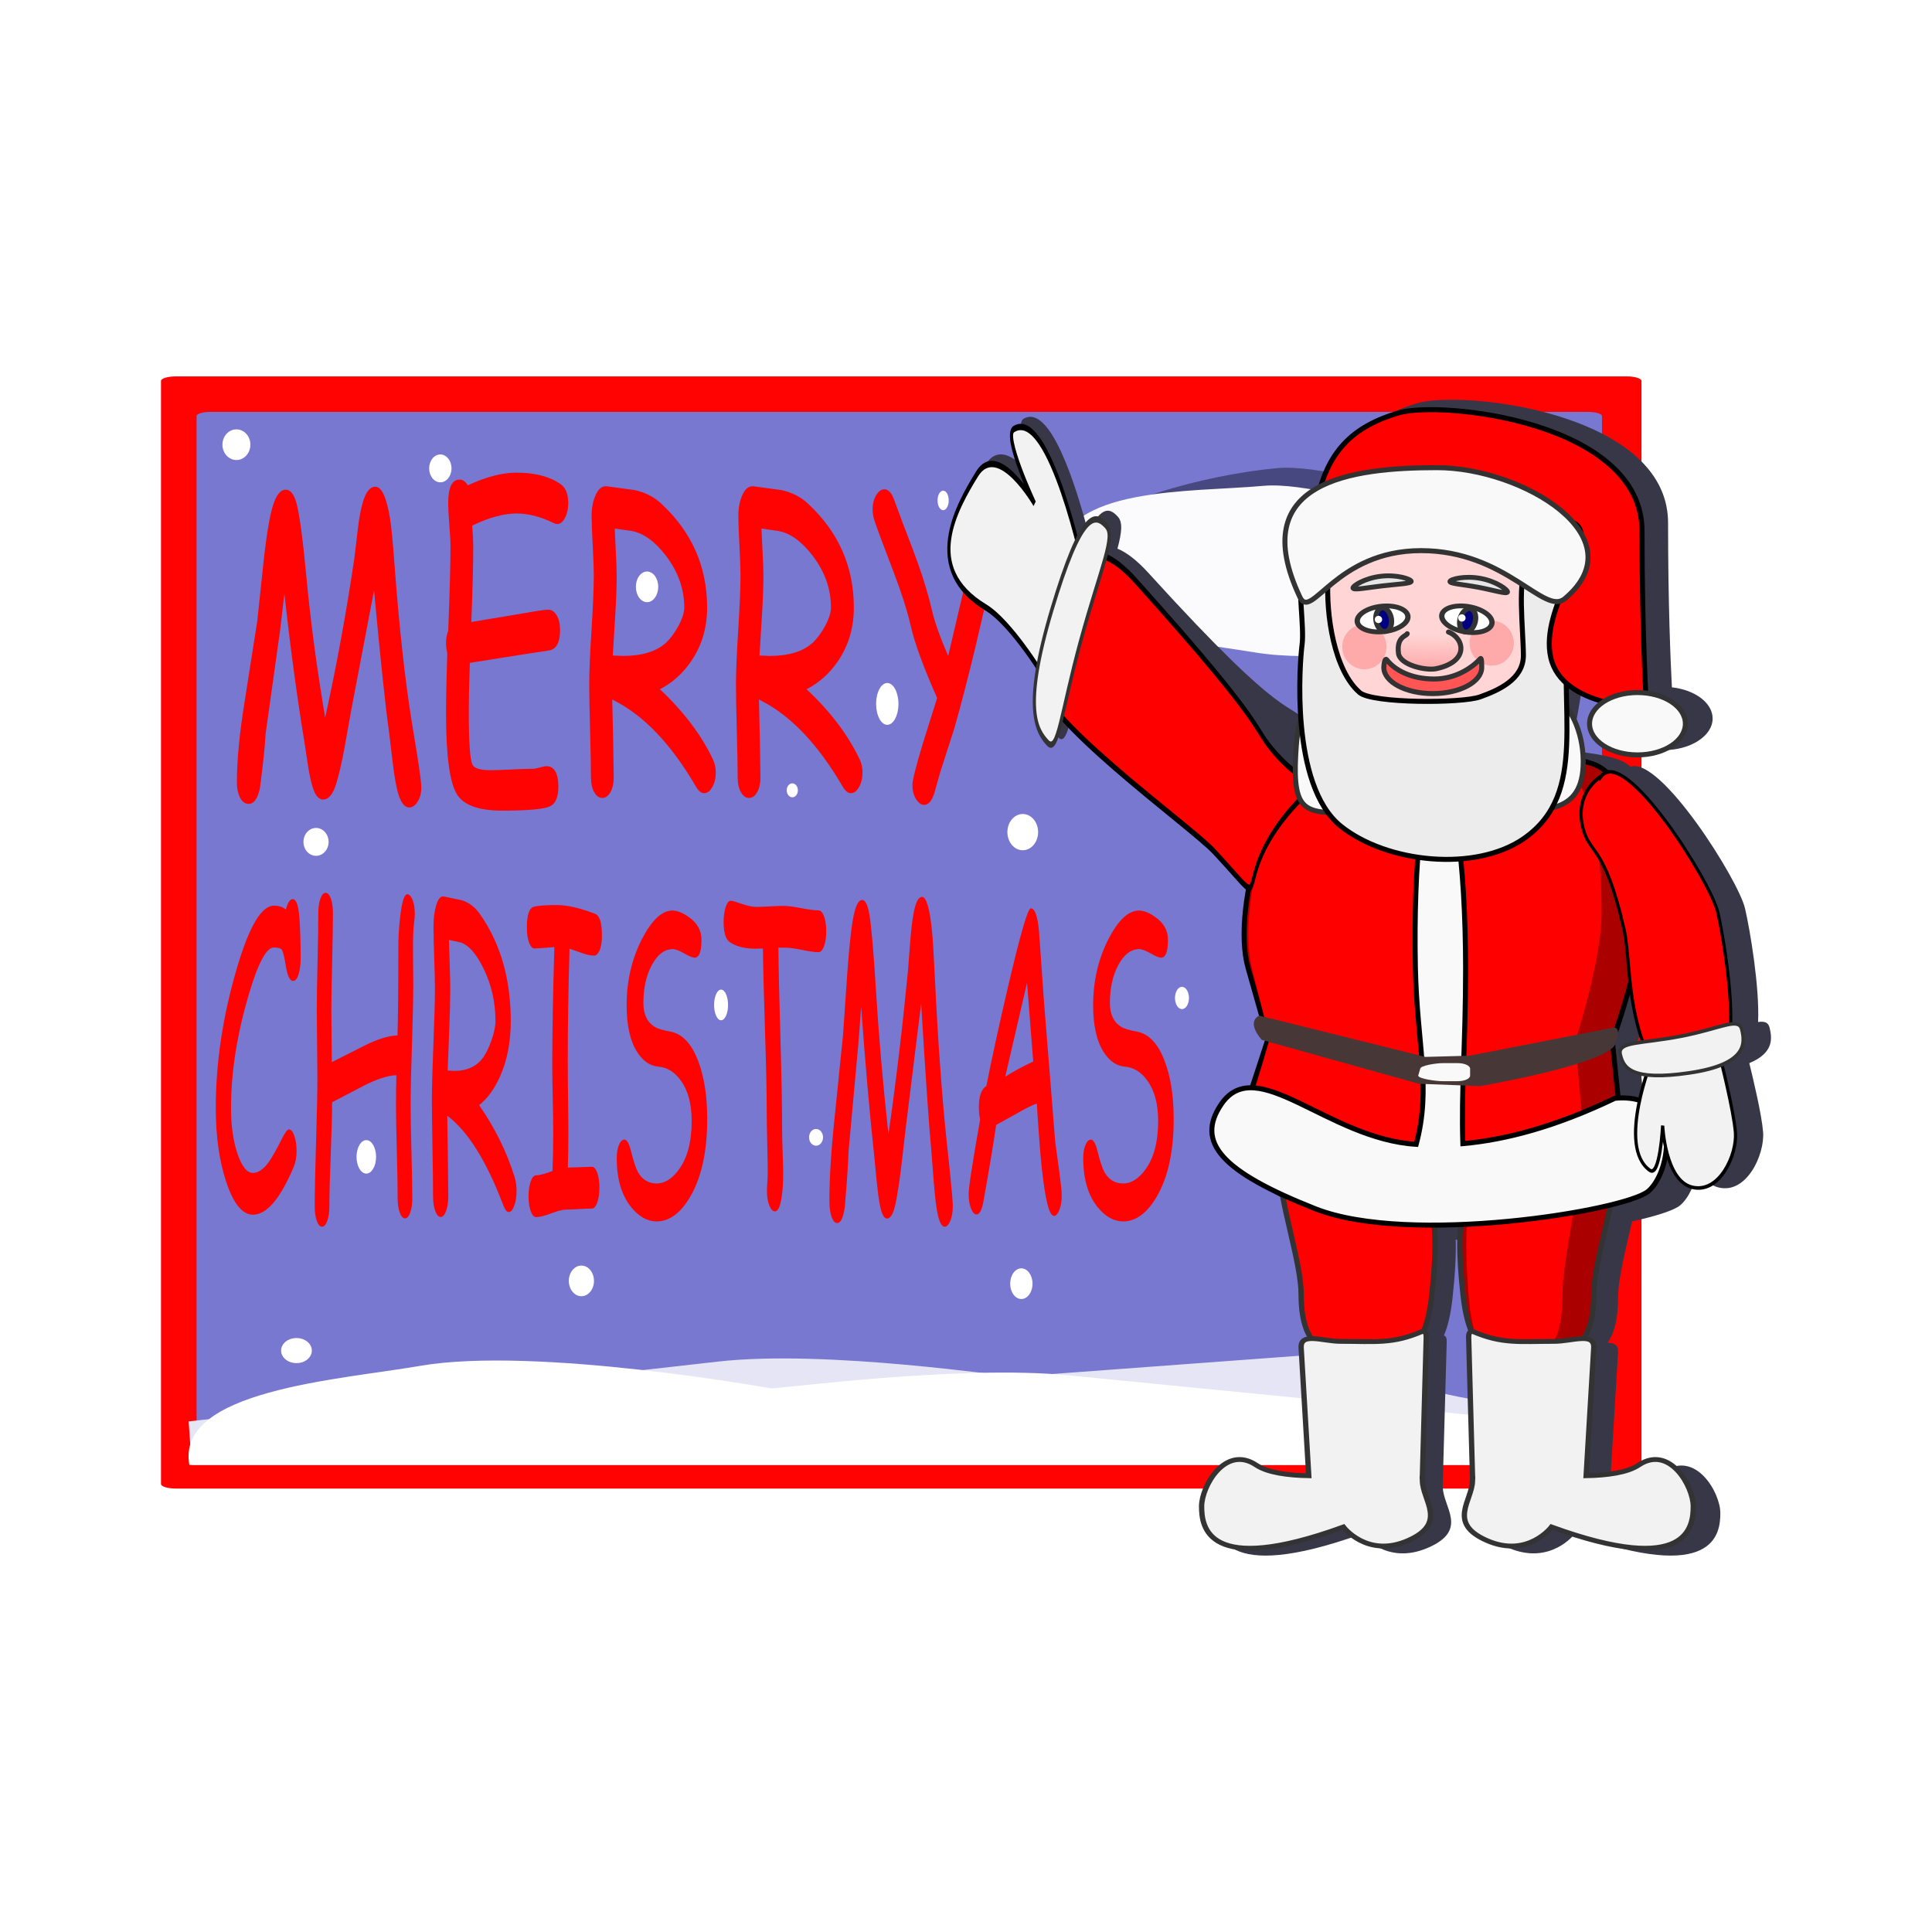 <svg:svg xmlns:dc="http://purl.org/dc/elements/1.1/" xmlns:ns1="http://sodipodi.sourceforge.net/DTD/sodipodi-0.dtd" xmlns:ns2="http://www.inkscape.org/namespaces/inkscape" xmlns:ns3="http://www.w3.org/1999/xlink" xmlns:ns5="http://creativecommons.org/ns#" xmlns:rdf="http://www.w3.org/1999/02/22-rdf-syntax-ns#" xmlns:svg="http://www.w3.org/2000/svg" enable-background="new 243.165 356.201 800 585.941" height="960.003" id="svg2" version="1.1" viewBox="163.165 169.171 960.003 960.003" width="960.003" x="0px" y="0px" ns1:docname="santa.svg" ns2:version="0.48.1 " xml:space="preserve">
<svg:pattern height="942.143" id="pattern5599" overflow="visible" patternUnits="userSpaceOnUse" viewBox="0 -942.143 1286.33 942.143" width="1286.33" x="-356.335" y="1471.571">
	<svg:g>
		<svg:polygon fill="none" points="0,0 1286.33,0 1286.33,-942.143 0,-942.143   " />
	</svg:g>
</svg:pattern>
<ns1:namedview bordercolor="#666666" borderopacity="1.0" fit-margin-bottom="0" fit-margin-left="0" fit-margin-right="0" fit-margin-top="0" id="base" pagecolor="#ffffff" showgrid="false" ns2:current-layer="layer3" ns2:cx="658.37811" ns2:cy="292.57185" ns2:document-units="px" ns2:pageopacity="0.0" ns2:pageshadow="2" ns2:window-height="962" ns2:window-maximized="1" ns2:window-width="1280" ns2:window-x="-8" ns2:window-y="-8" ns2:zoom="0.49497475">
	</ns1:namedview>
<svg:g id="layer3" transform="translate(545.714,-46.648)" ns2:groupmode="layer" ns2:label="Layer#1">
	<svg:path d="M-295.17,402.849h720.89c4.088,0,7.379,1.004,7.379,2.25   v548.123c0,1.247-3.291,2.251-7.379,2.251h-720.89c-4.088,0-7.379-1.004-7.379-2.251V405.1   C-302.549,403.853-299.258,402.849-295.17,402.849z" fill="#FF0303" id="rect3156" ns2:connector-curvature="0" />
	<svg:pattern id="path5365_1_" patternTransform="matrix(7.947 0 0 -4.848 49213.113 -58298.125)" ns3:href="#pattern5599">
	</svg:pattern>
	<svg:path d="M-295.17,402.849h720.89   c4.088,0,7.379,1.004,7.379,2.25v548.123c0,1.247-3.291,2.251-7.379,2.251h-720.89c-4.088,0-7.379-1.004-7.379-2.251V405.1   C-302.549,403.853-299.258,402.849-295.17,402.849z" fill="url(#path5365_1_)" id="path5365" ns2:connector-curvature="0" />
	<svg:path d="M-277.879,420.482c-3.881,0-6.999,0.933-6.999,2.105   v515.435c0,1.172,3.118,2.12,6.999,2.12h684.348c3.88,0,6.998-0.948,6.998-2.12V422.587c0-1.172-3.118-2.105-6.998-2.105H-277.879   L-277.879,420.482z M-125.929,450.673c9.17,0,16.481,1.9,21.953,5.711c2.528,1.774,3.795,4.934,3.795,9.468   c0,2.628-0.492,4.962-1.473,6.999c-1.095,2.234-2.446,3.348-4.069,3.348c-0.528,0-1.119-0.156-1.761-0.485   c-6.377-3.154-12.521-4.741-18.446-4.741c-3.094,0-6.48,0.499-10.141,1.484c-3.66,0.986-7.6,2.493-11.826,4.53   c0.34,4.271,0.501,7.693,0.501,10.255c0,9.134-0.315,21.677-0.956,37.644l24.791-4.136c7.283-1.313,11.76-1.969,13.42-1.969   c1.66,0,3.058,0.917,4.19,2.757c1.132,1.84,1.701,4.305,1.701,7.393c0,5.979-1.736,9.336-5.208,10.059l-13.481,2.061l-26.143,4.15   c-0.151,4.666-0.285,9.083-0.379,13.256c-0.095,4.172-0.137,8.065-0.137,11.68c0,14.521,0.599,23.054,1.807,25.616   c0.906,1.84,3.877,2.772,8.896,2.772c2.339,0,5.853-0.119,10.551-0.349c4.698-0.23,8.235-0.349,10.612-0.349   c0.754,0,1.868-0.209,3.34-0.636c1.472-0.428,2.563-0.652,3.279-0.652c4,0,6.012,3.422,6.012,10.256   c0,5.52-1.605,8.836-4.813,9.953c-3.547,1.248-11.234,1.878-23.045,1.878c-11.698,0-19.208-2.701-22.529-8.089   c-3.623-5.849-5.435-19.309-5.435-40.402c0-4.205,0.069-8.806,0.182-13.8c0.113-4.994,0.251-10.382,0.44-16.164   c-0.415-1.511-0.622-3.124-0.622-4.832c0-2.234,0.361-4.24,1.078-6.015c0.755-18.99,1.139-33.015,1.139-42.083   c0-2.431-0.2-5.997-0.577-10.695c-0.377-4.698-0.562-8.264-0.562-10.695c0-7.819,1.889-11.725,5.663-11.725   c1.585,0,2.952,0.942,4.084,2.848c4.528-2.103,8.794-3.675,12.813-4.727C-133.266,451.197-129.476,450.673-125.929,450.673   L-125.929,450.673z M-81.295,457.429c0.153,0.006,0.313,0.025,0.471,0.046l13.648,1.863c5.17,1.117,9.524,3.319,13.071,6.605   c15.283,14.127,22.924,31.378,22.924,51.748c0,9.988-2.611,18.838-7.818,26.525c-4.189,6.177-9.403,10.868-15.667,14.089   c11.736,10.973,20.499,22.533,26.31,34.69c0.981,2.103,1.473,4.345,1.473,6.711c0,2.76-0.564,5.158-1.716,7.195   c-1.151,2.037-2.506,3.045-4.053,3.045c-1.434,0-2.778-1.049-4.023-3.151c-12.49-21.486-26.375-35.945-41.658-43.37l0.456,19.329   l0.289,19.405c0,2.892-0.549,5.318-1.624,7.257c-1.076,1.938-2.416,2.894-4.038,2.894c-1.623,0-2.979-0.955-4.054-2.894   c-1.076-1.938-1.609-4.365-1.609-7.257c0-5.19-0.142-12.924-0.425-23.207c-0.283-10.284-0.425-18.017-0.425-23.208   c0-6.045,0.384-15.051,1.139-27.01c0.754-11.959,1.124-20.925,1.124-26.905c0-3.351-0.173-8.32-0.532-14.891   c-0.359-6.571-0.546-11.524-0.546-14.876c0-3.745,0.614-7.036,1.821-9.862C-85.416,458.937-83.602,457.345-81.295,457.429z    M-8.379,457.429c0.154,0.006,0.298,0.025,0.456,0.046l13.648,1.863c5.169,1.117,9.524,3.319,13.071,6.605   c15.283,14.127,22.924,31.378,22.924,51.748c0,9.988-2.596,18.838-7.803,26.525c-4.189,6.177-9.419,10.868-15.683,14.089   c11.736,10.973,20.514,22.533,26.325,34.69c0.981,2.103,1.472,4.345,1.472,6.711c0,2.76-0.58,5.158-1.73,7.195   s-2.506,3.045-4.053,3.045c-1.434,0-2.763-1.049-4.008-3.151c-12.491-21.486-26.391-35.945-41.673-43.37l0.456,19.329l0.289,19.405   c0,2.892-0.534,5.318-1.61,7.257c-1.075,1.938-2.43,2.894-4.053,2.894c-1.622,0-2.978-0.955-4.054-2.894   c-1.075-1.938-1.608-4.365-1.608-7.257c0-5.19-0.143-12.924-0.425-23.207c-0.283-10.284-0.425-18.018-0.425-23.208   c0-6.045,0.384-15.051,1.139-27.01c0.754-11.959,1.124-20.925,1.124-26.905c0-3.351-0.173-8.32-0.532-14.891   c-0.359-6.571-0.531-11.524-0.531-14.876c0-3.745,0.599-7.036,1.806-9.862C-12.515,458.937-10.685,457.345-8.379,457.429z    M-196.067,457.672c3.245,0,5.71,5.453,7.409,16.36c0.604,3.746,1.348,11.492,2.216,23.253c2.227,29.701,4.999,55.064,8.319,76.092   l2.778,16.967c1.434,9.068,2.141,14.651,2.141,16.755c0,2.825-0.611,5.184-1.837,7.089c-1.227,1.905-2.613,2.863-4.16,2.863   c-2.038,0-3.72-1.85-5.041-5.529c-1.132-3.154-2.146-8.41-3.051-15.77l-2.034-16.951c-1.547-10.514-4.005-33.701-7.363-69.579   l-11.325,59.428l-3.34,18.725c-1.359,7.425-2.764,13.508-4.236,18.238c-1.585,4.994-3.727,7.499-6.407,7.499   c-2.226,0-3.969-2.112-5.252-6.317c-0.83-2.76-1.583-6.272-2.262-10.543l-1.655-10.938c-3.811-23.195-7.16-48.036-10.065-74.517   l-2.05,17.633l-7.287,52.051c-0.302,6.111-1.254,15.143-2.839,27.102c-1.132,5.125-2.998,7.695-5.602,7.695   c-1.849,0-3.323-1.154-4.417-3.454c-0.943-1.971-1.412-4.41-1.412-7.302c0-10.974,1.297-24.434,3.901-40.401l6.224-39.72   l3.294-31.055c1.66-14.522,3.404-24.011,5.253-28.479c1.509-3.811,3.375-5.726,5.602-5.726c2.453,0,4.289,2.439,5.496,7.301   c1.472,5.848,3.054,17.777,4.752,35.781c2,21.619,5.11,45.002,9.337,70.169c5.584-25.299,10.423-51.645,14.498-79.046l1.701-14.391   c0.679-5.782,1.562-10.449,2.656-13.998C-200.653,460.096-198.633,457.672-196.067,457.672L-196.067,457.672z M56.886,458.944   c1.849,0,3.4,1.547,4.646,4.636l4.524,12.225c4,10.316,6.642,17.341,7.924,21.086c2.831,8.083,5.05,15.582,6.635,22.481   c1.245,5.454,3.895,12.912,7.97,22.375l12.965-55.005c1.472-4.534,3.515-11.534,6.118-20.997c1.057-4.468,2.815-6.695,5.269-6.696   c1.509,0,2.849,0.917,4.038,2.757c1.188,1.84,1.791,4.213,1.791,7.104c0,3.023-1.006,7.649-3.006,13.892   c-0.905,2.497-2.119,6.337-3.629,11.528l-9.731,41.886c-3.773,15.704-7.321,29.442-10.642,41.204l-7.074,21.98l-3.006,10.649   c-1.246,3.812-2.912,5.712-5.025,5.712c-1.472,0-2.815-0.943-4.023-2.849s-1.807-4.279-1.807-7.104   c0-2.234,1.767-9.234,5.313-20.996l6.968-22.178c-6.754-15.179-11.132-27.133-13.132-35.872c-1.698-7.425-4.54-16.325-8.501-26.707   c-5.434-14.193-8.621-22.781-9.564-25.738c-0.566-1.774-0.85-3.543-0.85-5.317c0-2.825,0.603-5.211,1.792-7.15   S55.377,458.945,56.886,458.944z M-77.09,478.471l0.562,11.922c0.264,4.862,0.41,8.833,0.41,11.922   c0,5.257-0.253,11.798-0.744,19.618l-1.185,19.617c0.528,0,1.347,0.025,2.46,0.091c1.112,0.065,1.954,0.106,2.52,0.106   c9.623,0,16.826-2.243,21.619-6.711c2.113-2.037,4.079-4.698,5.89-7.984c2-3.679,3.006-6.799,3.006-9.361   c0-9.133-2.996-17.64-8.957-25.525c-5.472-7.228-11.201-11.396-17.201-12.513L-77.09,478.471z M-4.189,478.471l0.577,11.922   c0.264,4.862,0.395,8.833,0.395,11.922c0,5.257-0.253,11.798-0.744,19.618l-1.184,19.617c0.528,0,1.346,0.025,2.459,0.091   c1.113,0.065,1.954,0.106,2.52,0.106c9.622,0,16.826-2.243,21.619-6.711c2.113-2.037,4.079-4.698,5.89-7.984   c2-3.679,3.005-6.799,3.005-9.361c0-9.133-2.979-17.64-8.941-25.525c-5.471-7.228-11.216-11.396-17.216-12.513L-4.189,478.471   L-4.189,478.471z M-220.752,659.452c1.035,0.001,1.902,0.957,2.596,2.849c0.694,1.893,1.047,4.252,1.047,7.09   c0,5.405-0.129,13.491-0.395,24.268c-0.265,10.777-0.395,18.879-0.395,24.284l0.228,25.646l16.244-8.21   c6.489-3.243,11.952-4.94,16.396-5.075c0.277-9.662,0.409-24.229,0.41-43.689c0-5.135,0.325-10.332,0.957-15.603   c0.833-7.229,2.007-10.847,3.522-10.847c0.959,0,1.823,0.93,2.581,2.787c0.758,1.858,1.124,4.207,1.124,7.044   c0,1.015-0.107,2.395-0.334,4.151c-0.379,2.838-0.562,6.994-0.562,12.467c0,2.027,0.01,5.042,0.061,9.029   c0.05,3.986,0.076,6.986,0.076,9.014c0,6.757-0.211,16.827-0.653,30.206c-0.442,13.379-0.668,23.449-0.668,30.207   c0,5.135,0.147,12.83,0.425,23.102c0.278,10.27,0.41,18.02,0.41,23.223c0,2.771-0.354,5.092-1.048,6.983s-1.545,2.848-2.581,2.848   c-1.01,0-1.874-0.956-2.581-2.848s-1.063-4.213-1.063-6.983c0-5.203-0.132-12.953-0.41-23.223   c-0.278-10.271-0.425-17.967-0.425-23.102c0-4.934,0.071-9.93,0.197-14.998c-4.318,0.203-9.668,1.923-16.032,5.166l-15.91,8.316   c0,6.081-0.213,14.706-0.668,25.89c-0.455,11.182-0.683,19.846-0.683,25.995c0,2.77-0.353,5.118-1.047,7.044   s-1.561,2.894-2.596,2.894s-1.901-0.968-2.596-2.894c-0.695-1.926-1.033-4.274-1.033-7.044c0-7.163,0.211-17.847,0.653-32.07   s0.668-24.923,0.668-32.085c0-3.716-0.051-9.33-0.151-16.83c-0.101-7.5-0.152-13.137-0.152-16.921   c0-5.338,0.127-13.361,0.379-24.071s0.379-18.733,0.379-24.071c0-2.838,0.353-5.197,1.047-7.09   C-222.639,660.409-221.787,659.453-220.752,659.452L-220.752,659.452z M-162.577,661.241c0.2-0.02,0.396,0.003,0.607,0.045   l9.14,1.924c3.459,1.148,6.371,3.408,8.744,6.786c10.226,14.528,15.333,32.271,15.333,53.218c0,10.271-1.738,19.347-5.223,27.252   c-2.803,6.352-6.299,11.188-10.49,14.498c7.853,11.283,13.722,23.174,17.61,35.675c0.656,2.162,0.987,4.46,0.987,6.893   c0,2.838-0.384,5.313-1.154,7.408s-1.682,3.136-2.717,3.136c-0.96,0-1.854-1.08-2.687-3.242   c-8.358-22.096-17.647-36.962-27.873-44.598l0.303,19.875l0.197,19.966c0,2.973-0.358,5.445-1.078,7.438s-1.632,2.999-2.717,2.999   c-1.086,0-1.983-1.006-2.703-2.999c-0.719-1.993-1.078-4.466-1.078-7.438c0-5.338-0.099-13.3-0.289-23.874   c-0.189-10.574-0.289-18.536-0.289-23.874c0-6.217,0.254-15.47,0.759-27.768s0.759-21.513,0.759-27.662   c0-3.446-0.125-8.558-0.364-15.315c-0.24-6.757-0.349-11.854-0.349-15.3c0-3.852,0.392-7.229,1.199-10.135   C-165.107,663.015-163.977,661.374-162.577,661.241L-162.577,661.241z M75.589,661.483c2.171,0,3.828,5.613,4.964,16.83   c0.404,3.851,0.892,11.825,1.472,23.92c1.49,30.541,3.35,56.62,5.572,78.242l1.853,17.437c0.959,9.325,1.442,15.062,1.442,17.224   c0,2.906-0.409,5.343-1.229,7.302c-0.821,1.96-1.758,2.939-2.794,2.939c-1.363,0-2.486-1.897-3.37-5.681   c-0.757-3.244-1.428-8.642-2.034-16.21l-1.366-17.436c-1.036-10.812-2.687-34.67-4.934-71.563l-7.561,61.125l-2.247,19.254   c-0.909,7.636-1.854,13.889-2.839,18.754c-1.06,5.136-2.488,7.696-4.281,7.696c-1.49,0-2.664-2.16-3.522-6.484   c-0.555-2.838-1.063-6.454-1.518-10.847l-1.093-11.255c-2.55-23.853-4.796-49.392-6.74-76.622l-1.367,18.147l-4.889,53.521   c-0.201,6.284-0.821,15.576-1.882,27.874c-0.758,5.271-2.008,7.893-3.75,7.893c-1.237,0-2.228-1.18-2.96-3.545   c-0.631-2.027-0.941-4.526-0.941-7.499c0-11.284,0.869-25.133,2.611-41.553l4.16-40.841l2.201-31.934   c1.111-14.933,2.285-24.688,3.522-29.282c1.01-3.919,2.261-5.893,3.75-5.893c1.642,0,2.866,2.514,3.674,7.513   c0.984,6.015,2.052,18.268,3.188,36.781c1.338,22.231,3.412,46.29,6.239,72.169c3.737-26.015,6.974-53.111,9.701-81.288   l1.139-14.801c0.455-5.945,1.043-10.742,1.776-14.391C72.52,663.981,73.872,661.483,75.589,661.483z M-237.072,662.603   c1.742,0.001,2.84,3.077,3.294,9.226c0.404,5.474,0.607,12.19,0.607,20.163c0,2.771-0.279,5.207-0.835,7.302   c-0.682,2.636-1.652,3.954-2.915,3.954c-1.616,0-2.821-2.537-3.629-7.604c-0.707-4.324-1.367-6.962-1.973-7.908   c-0.53-0.743-1.852-1.121-3.947-1.121c-3.661,0-7.721,7.511-12.191,22.511c-6.06,20.136-9.093,39.222-9.093,57.263   c0,8.716,1.047,16.212,3.142,22.496c2.146,6.486,4.743,9.74,7.773,9.74c2.601,0,5.208-1.797,7.833-5.378   c1.464-2.026,3.71-6.021,6.74-11.968c1.439-2.838,2.532-4.257,3.264-4.257c1.086,0,2,1.107,2.732,3.303   c0.732,2.196,1.093,4.645,1.093,7.347c0,3.041-0.483,5.717-1.442,8.015c-6.666,15.811-13.404,23.707-20.222,23.707   c-5.227,0-9.643-5.375-13.253-16.118c-3.484-10.405-5.238-22.697-5.238-36.887c0-22.906,3.593-46.387,10.764-70.441   c5.984-20.068,12.011-30.101,18.096-30.101c1.237,0,2.355,0.15,3.34,0.454c0.985,0.305,1.854,0.795,2.611,1.47   C-239.635,664.323-238.486,662.604-237.072,662.603L-237.072,662.603z M-19.538,663.391c0.142-0.015,0.292-0.01,0.44,0.015   c0.884,0.136,2.901,0.753,6.057,1.833c2.525,0.812,4.568,1.213,6.134,1.213c1.515,0,3.812-0.089,6.892-0.258   s5.377-0.242,6.892-0.242c1.944,0,4.828,0.362,8.654,1.105c3.825,0.744,6.709,1.121,8.653,1.121c1.085,0,2,0.991,2.732,2.984   s1.093,4.48,1.093,7.453c0,2.905-0.361,5.354-1.093,7.348c-0.732,1.993-1.647,2.984-2.732,2.983   c-1.869,0.001-4.735-0.4-8.623-1.212c-3.788-0.743-6.669-1.082-8.639-1.015H4.237c0.075,9.325,0.411,24.454,1.017,45.4   c0.555,19.527,0.834,34.711,0.834,45.522c0,2.364,0.082,5.942,0.258,10.74c0.177,4.797,0.273,8.413,0.273,10.847   c0,4.595-0.279,8.535-0.834,11.846c-0.708,4.46-1.805,6.695-3.295,6.695c-1.01,0-1.925-0.94-2.732-2.832   c-0.808-1.892-1.215-4.329-1.215-7.302c0-1.014,0.071-2.532,0.197-4.56s0.182-3.547,0.182-4.561c0-3.311-0.079-8.284-0.243-14.906   s-0.243-11.618-0.243-14.997c0-9.662-0.284-23.249-0.865-40.75c-0.605-18.92-0.957-32.491-1.032-40.734l-3.446,0.105   c-5.53,0-9.87-1.094-13.026-3.257c-2.045-1.419-3.066-4.758-3.066-10.028c0-2.771,0.33-5.207,0.986-7.302   C-21.349,664.579-20.529,663.495-19.538,663.391L-19.538,663.391z M-105.723,665.542c5.025,0,11.326,1.442,18.901,4.348   c2.247,0.878,3.371,4.495,3.371,10.846c0,3.177-0.432,5.714-1.291,7.605c-0.757,1.554-1.626,2.333-2.611,2.333   c-1.616,0-3.639-0.439-6.088-1.318l-6.103-2.121c-0.581,19.663-0.88,38.447-0.88,56.354c0,4.729,0.051,10.567,0.152,17.527   c0.101,6.959,0.152,12.797,0.152,17.526c0,6.352-0.082,12.144-0.258,17.346l11.933-0.409c1.061,0,1.952,0.991,2.672,2.984   s1.078,4.441,1.078,7.347c0,2.974-0.358,5.46-1.078,7.454c-0.72,1.993-1.611,2.983-2.672,2.983c-1.414,0-3.533,0.089-6.361,0.258   s-4.947,0.257-6.361,0.257c-1.667,0-4.164,0.629-7.484,1.879c-3.32,1.251-5.823,1.863-7.515,1.863c-1.061,0-1.953-0.99-2.672-2.983   c-0.72-1.994-1.078-4.442-1.078-7.348s0.358-5.366,1.078-7.393c0.719-2.027,1.611-3.045,2.672-3.045   c1.641,0,4.35-0.717,8.137-2.137c0.252-5.473,0.379-11.711,0.379-18.738c0-4.662-0.079-10.364-0.243-17.088   c-0.165-6.723-0.243-12.371-0.243-16.967c0-15.608,0.34-35.109,1.047-58.488l-4.918,0.408l-4.919,0.304   c-1.086,0-2-0.979-2.733-2.939c-0.732-1.959-1.093-4.458-1.093-7.498c0-6.284,1.179-9.738,3.552-10.347   C-115.154,665.804-111.328,665.542-105.723,665.542L-105.723,665.542z M129.635,667.163c1.994,0,3.352,3.718,4.084,11.15   l2.398,34.054l5.632,70.441l2.171,16.013c0.732,5.473,1.094,9.128,1.094,10.952c0,2.905-0.387,5.327-1.169,7.287   c-0.783,1.959-1.692,2.938-2.702,2.938c-2.323,0-4.341-7.974-6.058-23.92c-0.657-6.081-1.476-16.715-2.46-31.918   c-2.575,0.945-5.944,2.627-10.11,5.06l-10.081,5.574c-1.263,8.852-3.411,21.799-6.467,38.826c-0.809,3.784-1.905,5.665-3.295,5.665   c-1.01,0-1.921-0.979-2.717-2.938c-0.795-1.959-1.185-4.381-1.185-7.286c0-3.243,1.896-15.574,5.709-36.993   c-0.43-1.757-0.639-3.792-0.639-6.09c0-5.473,1.245-8.989,3.72-10.544c2.879-14.459,6.507-31.069,10.9-49.854   C124.446,679.971,128.17,667.163,129.635,667.163L129.635,667.163z M-48.413,668.269c2.45,0,5.208,1.118,8.289,3.348   c4.091,2.905,6.133,6.622,6.133,11.149c0,5.946-1.128,8.923-3.401,8.923c-1.01,0-2.773-0.729-5.298-2.182   c-2.525-1.453-4.486-2.143-5.875-2.075c-3.939,0.136-7.283,2.733-10.035,7.802c-2.828,5.203-4.25,11.519-4.25,18.95   c0,5.608,1.879,9.565,5.617,11.862c1.389,0.879,4.071,1.695,8.061,2.438c5.783,1.148,10.3,6.007,13.558,14.588   c2.979,7.839,4.478,17.408,4.479,28.692c0,16.082-2.78,28.913-8.335,38.508c-4.823,8.312-10.428,12.467-16.791,12.467   c-4.621,0-8.839-2.359-12.677-7.089c-4.696-5.812-7.09-13.785-7.166-23.92c-0.025-2.838,0.333-5.163,1.078-6.953   c0.745-1.791,1.662-2.682,2.748-2.682c1.237,0,2.33,1.896,3.264,5.681c1.288,5.135,2.436,8.613,3.446,10.438   c2.146,3.784,5.262,5.666,9.352,5.666c3.914,0,7.542-2.26,10.9-6.787c4.292-5.811,6.452-13.884,6.452-24.223   c0-8.514-1.809-15.23-5.42-20.162c-3.056-4.257-6.831-6.556-11.325-6.894c-3.99-0.404-7.384-2.741-10.187-6.998   c-3.585-5.474-5.389-13.309-5.389-23.511c0-12.027,2.551-23.016,7.651-32.949C-58.66,672.965-53.614,668.269-48.413,668.269   L-48.413,668.269z M183.378,668.269c2.449,0,5.224,1.118,8.304,3.348c4.091,2.905,6.134,6.622,6.134,11.149   c0,5.946-1.144,8.923-3.416,8.923c-1.01,0-2.773-0.729-5.298-2.182c-2.525-1.453-4.487-2.143-5.876-2.075   c-3.938,0.136-7.282,2.733-10.034,7.802c-2.829,5.203-4.236,11.519-4.236,18.95c0,5.608,1.865,9.565,5.602,11.862   c1.39,0.879,4.072,1.695,8.063,2.438c5.781,1.148,10.299,6.007,13.557,14.588c2.979,7.839,4.479,17.408,4.479,28.692   c0,16.082-2.78,28.913-8.335,38.508c-4.822,8.312-10.412,12.467-16.775,12.467c-4.621,0-8.854-2.359-12.691-7.089   c-4.696-5.812-7.09-13.785-7.166-23.92c-0.024-2.838,0.349-5.163,1.094-6.953c0.744-1.791,1.646-2.682,2.732-2.682   c1.237,0,2.329,1.896,3.265,5.681c1.287,5.135,2.436,8.613,3.445,10.438c2.146,3.784,5.261,5.666,9.352,5.666   c3.914,0,7.558-2.26,10.916-6.787c4.292-5.811,6.437-13.884,6.437-24.223c0-8.514-1.81-15.23-5.42-20.162   c-3.055-4.257-6.831-6.556-11.325-6.894c-3.989-0.404-7.384-2.741-10.187-6.998c-3.586-5.474-5.374-13.309-5.374-23.511   c0-12.027,2.551-23.016,7.651-32.949C173.145,672.965,178.175,668.269,183.378,668.269L183.378,668.269z M-159.464,682.873   l0.379,12.255c0.177,5.001,0.258,9.095,0.258,12.271c0,5.406-0.158,12.122-0.486,20.163l-0.79,20.178   c0.354,0.001,0.895,0.039,1.64,0.106c0.745,0.067,1.307,0.091,1.686,0.091c6.438,0,11.261-2.298,14.468-6.893   c1.414-2.095,2.735-4.832,3.947-8.211c1.338-3.783,2.004-6.983,2.004-9.619c0-9.392-1.992-18.145-5.982-26.253   c-3.661-7.433-7.507-11.728-11.522-12.876L-159.464,682.873L-159.464,682.873z M127.783,704.156l-10.839,46.72   c3.055-2.095,7.694-4.632,13.905-7.605L127.783,704.156z" fill="#7878D1" id="path5788" ns2:connector-curvature="0" />
	<svg:g id="g5772" transform="matrix(0.781,0,0,0.779,66.818,97.253)">
		<svg:path d="M311.212,462.429    c0,0,59.457-31.256,87.081-20.104c32.551,13.143,60.758,21.724,57.401,88.294c0,0-149.96,38.737-224.184,26.386    c-45.628-7.593-141.48-36.323-125.135-59.977c16.344-23.655,84.88-42.011,130.992-46.242    C262.182,448.51,309.177,462.899,311.212,462.429z" fill="#484881" id="path5766" ns1:nodetypes="sacazas" ns2:connector-curvature="0" />
		<svg:path d="M302.417,473.738    c0,0,59.456-31.257,87.079-20.104c32.552,13.143,60.759,21.723,57.402,88.295c0,0-149.96,38.737-224.184,26.386    c-45.628-7.594-127.623-13.788-125.136-59.978c2.49-46.238,84.882-42.011,130.994-46.242    C253.386,459.819,300.382,474.208,302.417,473.738z" fill="#FBFBFE" id="path5768" ns1:nodetypes="sacaaas" ns2:connector-curvature="0" />
	</svg:g>
	<svg:path d="M122.448,899.875   l174.834-12.926c26.896,39.142,121.985,13.968,115.246,56.772h-699.841l-1.496-21.599l262.996-29.733   C28.434,886.256,118.362,900.177,122.448,899.875L122.448,899.875z" fill="#E5E5F6" id="path5770" ns1:nodetypes="sccccss" ns2:connector-curvature="0" />
	
		<svg:path d="   M133.288,629.3c0,4.972-3.419,9.003-7.635,9.003s-7.634-4.031-7.634-9.003c0-4.973,3.418-9.003,7.634-9.003   S133.288,624.328,133.288,629.3z" fill="#FFFFFF" id="path5859" ns1:cx="881.42859" ns1:cy="467.14285" ns1:rx="15.714286" ns1:ry="18.571428" ns1:type="arc" />
	
		<svg:path d="   M-87.407,852.289c0,4.207-2.796,7.618-6.246,7.618s-6.246-3.411-6.246-7.618s2.796-7.617,6.246-7.617   S-87.407,848.082-87.407,852.289z" fill="#FFFFFF" id="path5861" ns1:cx="430" ns1:cy="927.14288" ns1:rx="12.857142" ns1:ry="15.714286" ns1:type="arc" />
	
		<svg:path d="   M-219.269,634.148c0,3.824-2.796,6.925-6.246,6.925s-6.246-3.101-6.246-6.925c0-3.825,2.797-6.925,6.246-6.925   C-222.065,627.223-219.269,630.323-219.269,634.148z" fill="#FFFFFF" id="path5863" ns1:cx="158.57143" ns1:cy="477.14285" ns1:rx="12.857142" ns1:ry="14.285714" ns1:type="arc" />
	
		<svg:path d="   M130.511,853.673c0,4.208-2.486,7.618-5.552,7.618c-3.066,0-5.553-3.41-5.553-7.618c0-4.206,2.486-7.617,5.553-7.617   C128.025,846.056,130.511,849.467,130.511,853.673z" fill="#FFFFFF" id="path5865" ns1:cx="880" ns1:cy="930" ns1:rx="11.428572" ns1:ry="15.714286" ns1:type="arc" />
	
		<svg:path d="   M-55.483,507.418c0,4.207-2.486,7.618-5.552,7.618c-3.066,0-5.552-3.411-5.552-7.618s2.486-7.618,5.552-7.618   C-57.969,499.8-55.483,503.211-55.483,507.418z" fill="#FFFFFF" id="path5867" ns1:cx="497.14285" ns1:cy="215.71428" ns1:rx="11.428572" ns1:ry="15.714286" ns1:type="arc" />
	
		<svg:path d="   M63.887,565.589c0,5.736-2.486,10.388-5.552,10.388s-5.552-4.651-5.552-10.388c0-5.737,2.485-10.388,5.552-10.388   S63.887,559.852,63.887,565.589z" fill="#FFFFFF" id="path5869" ns1:cx="742.85712" ns1:cy="335.71429" ns1:rx="11.428572" ns1:ry="21.428572" ns1:type="arc" />
	
		<svg:path d="   M-20.782,715.172c0,4.207-1.554,7.618-3.47,7.618s-3.47-3.411-3.47-7.618s1.554-7.617,3.47-7.617S-20.782,710.964-20.782,715.172z" fill="#FFFFFF" id="path5871" ns1:cx="572.85712" ns1:cy="644.28571" ns1:rx="7.1428571" ns1:ry="15.714286" ns1:type="arc" />
	
		<svg:path d="   M-195.672,790.655c0,4.59-2.175,8.311-4.858,8.311s-4.858-3.721-4.858-8.311c0-4.589,2.175-8.31,4.858-8.31   S-195.672,786.066-195.672,790.655z" fill="#FFFFFF" id="path5873" ns1:cx="210" ns1:cy="800" ns1:rx="10" ns1:ry="17.142857" ns1:type="arc" />
	
		<svg:path d="   M-227.597,886.915c0,3.442-3.418,6.232-7.634,6.232c-4.216,0-7.634-2.79-7.634-6.232s3.418-6.232,7.634-6.232   C-231.015,880.682-227.597,883.472-227.597,886.915z" fill="#FFFFFF" id="path5875" ns1:cx="138.57143" ns1:cy="998.57141" ns1:rx="15.714286" ns1:ry="12.857142" ns1:type="arc" />
	
		<svg:path d="   M392.846,858.521c0,3.061-1.865,5.541-4.164,5.541c-2.3,0-4.164-2.48-4.164-5.541c0-3.06,1.864-5.54,4.164-5.54   C390.981,852.981,392.846,855.462,392.846,858.521z" fill="#FFFFFF" id="path5877" ns1:cx="1422.8572" ns1:cy="957.14288" ns1:rx="8.5714283" ns1:ry="28.571428" ns1:type="arc" />
	
		<svg:path d="   M-158.196,448.555c0,3.825-2.486,6.925-5.552,6.925c-3.066,0-5.552-3.101-5.552-6.925s2.486-6.925,5.552-6.925   C-160.682,441.63-158.196,444.73-158.196,448.555z" fill="#FFFFFF" id="path5881" ns1:cx="285.71429" ns1:cy="94.285713" ns1:rx="11.428572" ns1:ry="14.285714" ns1:type="arc" />
	
		<svg:path d="   M-258.133,436.782c0,4.208-3.107,7.618-6.94,7.618c-3.833,0-6.94-3.41-6.94-7.618c0-4.207,3.107-7.617,6.94-7.617   C-261.24,429.165-258.133,432.575-258.133,436.782z" fill="#FFFFFF" id="path5883" ns1:cx="77.14286" ns1:cy="70" ns1:rx="14.285714" ns1:ry="15.714286" ns1:type="arc" />
	
		<svg:path d="   M215.18,555.894c0,4.972-2.175,9.003-4.858,9.003c-2.683,0-4.857-4.031-4.857-9.003c0-4.973,2.175-9.003,4.857-9.003   C213.005,546.891,215.18,550.922,215.18,555.894z" fill="#FFFFFF" id="path5885" ns1:cx="1055.7142" ns1:cy="315.71429" ns1:rx="10" ns1:ry="18.571428" ns1:type="arc" />
	
		<svg:path d="   M88.871,464.483c0,2.677-1.243,4.847-2.775,4.847c-1.534,0-2.776-2.17-2.776-4.847s1.243-4.848,2.776-4.848   C87.628,459.635,88.871,461.805,88.871,464.483z" fill="#FFFFFF" id="path5887" ns1:cx="800" ns1:cy="127.14286" ns1:rx="5.7142859" ns1:ry="10" ns1:type="arc" />
	
		<svg:path d="   M13.918,608.525c0,1.912-1.243,3.462-2.776,3.462s-2.776-1.55-2.776-3.462c0-1.913,1.243-3.463,2.776-3.463   S13.918,606.612,13.918,608.525z" fill="#FFFFFF" id="path5889" ns1:cx="645.71429" ns1:cy="424.28571" ns1:rx="5.7142859" ns1:ry="7.1428571" ns1:type="arc" />
	
		<svg:path d="   M26.41,780.961c0,2.295-1.553,4.154-3.47,4.154c-1.916,0-3.47-1.859-3.47-4.154s1.554-4.155,3.47-4.155   C24.857,776.805,26.41,778.666,26.41,780.961z" fill="#FFFFFF" id="path5891" ns1:cx="670" ns1:cy="780" ns1:rx="7.1428571" ns1:ry="8.5714283" ns1:type="arc" />
	
		<svg:path d="   M208.24,711.71c0,3.06-1.554,5.54-3.47,5.54c-1.917,0-3.47-2.48-3.47-5.54c0-3.061,1.553-5.541,3.47-5.541   C206.686,706.169,208.24,708.649,208.24,711.71z" fill="#FFFFFF" id="path5893" ns1:cx="1044.2858" ns1:cy="637.14288" ns1:rx="7.1428571" ns1:ry="11.428572" ns1:type="arc" />
	
		<svg:path d="   M402.562,633.456c0,3.441-2.485,6.232-5.552,6.232s-5.552-2.791-5.552-6.232c0-3.442,2.485-6.232,5.552-6.232   S402.562,630.013,402.562,633.456z" fill="#FFFFFF" id="path5895" ns1:cx="1440" ns1:cy="475.71429" ns1:rx="11.428572" ns1:ry="12.857142" ns1:type="arc" />
	
		<svg:path d="   M406.726,536.504c0,3.442-2.175,6.232-4.858,6.232c-2.683,0-4.857-2.79-4.857-6.232s2.175-6.232,4.857-6.232   C404.551,530.271,406.726,533.061,406.726,536.504z" fill="#FFFFFF" id="path5897" ns1:cx="1450" ns1:cy="275.71429" ns1:rx="10" ns1:ry="12.857142" ns1:type="arc" />
	<svg:path d="M0.571,905.697   c0,0-116.861-21.076-174.208-11.209c-41.044,7.062-121.548,12.112-114.833,49.233h697.335l1.489-18.73l-262.054-25.785   C94.25,893.887,4.643,905.96,0.571,905.697z" fill="#FFFFFF" id="path5917" ns1:nodetypes="sacccss" ns2:connector-curvature="0" />
</svg:g>
<svg:g id="layer1" transform="translate(545.714,-46.648)" ns2:groupmode="layer" ns2:label="Layer 1">
	<svg:path d="M337.276,414.452   c-6.683,0.071-12.101,0.674-15.558,1.707c-18.992,5.672-32.82,15.424-39.305,36.875c-17.322,8.695-25.404,25.167-10.688,55.986   c0.135,0.283,0.28,0.526,0.423,0.759c0.377,7.885,1.388,17.739,0.678,23.111c-0.758,5.733,5.324,32.914,11.281,57.617   c-0.014,0.001-0.029-0.002-0.043,0c-2.955-2.112-7.483-5.989-14.117-13.215c-14.123-15.384-10.268,1.978-81.743-76.671   c-5.912-6.505-11.03-10.356-15.493-12.171c2.212-8.24,2.673-13.184,0.189-15.888c-3.535-3.851-7.764-6.239-14.752,7.679   c-6.143-23.438-19.027-64.456-32.215-56.233c-5.599,3.491,10.604,37.596,10.604,37.596s-18.682-32.084-29.314-15.015   c-10.633,17.069-28.197,47.833,4.36,67.267c9.693,5.786,21.23,22.044,26.627,30.184c-4.611,26.222,0.925,33.693,4.995,38.126   c2.923,3.185,4.67-1.627,7.345-12.74c21.905,24.328,68.255,58.022,77.446,67.494c9.12,9.399,14.502,14.787,17.948,16.988   c-3.097,15.652-3.83,31.126-0.635,42.26l10.182,35.511l-10.394,31.377c-4.063,0.93-7.639,3.31-10.688,7.697   c-11.485,16.526-3.238,29.807,29.569,45.066c3.359,15.922,8.466,33.876,8.466,44.781c0,10.675,1.914,17.74,5.165,22.429   c-3.229,0.067-5.357,1.134-5.144,4.683l3.874,64.271c0.004,0.084,0.014,0.163,0.021,0.247c-10.707-0.191-21.024-1.544-26.839-5.385   c-15.787-10.431-27.876,10.715-27.876,20.798c0,10.084,2.418,35.509,72.389,10.408c0,0,12.064,15.801,32.808,6.921   s7.534-20.252,7.534-30.335c0-0.523-0.036-0.99-0.084-1.44c0.047-0.404,0.073-0.8,0.084-1.214l1.947-69.466   c0.055-1.939-0.473-2.85-1.396-3.091c1.957-4.509,3.394-10.583,4.297-18.826c1.318-12.019,1.776-21.399,1.566-28.742   c4.081,0.015,8.21-0.046,12.34-0.171c-0.223,7.367,0.237,16.803,1.566,28.913c0.904,8.243,2.339,14.317,4.297,18.826   c-0.935,0.235-1.452,1.141-1.397,3.091l1.947,69.466c0.012,0.414,0.038,0.81,0.085,1.214c-0.048,0.45-0.085,0.917-0.085,1.44   c0,10.083-13.209,21.455,7.535,30.335c20.743,8.88,32.808-6.921,32.808-6.921c69.971,25.101,72.388-0.324,72.388-10.408   c0-10.083-12.088-31.229-27.876-20.798c-5.813,3.841-16.131,5.192-26.838,5.385c0.006-0.084,0.016-0.163,0.021-0.247l3.874-64.271   c0.214-3.549-1.915-4.615-5.144-4.683c3.251-4.688,5.144-11.754,5.144-22.429c0-9.349,3.769-23.872,6.963-37.861   c12.176-2.686,20.903-5.538,23.813-7.944c4.289-3.549,7.778-10.996,8.91-18.94c2.24,4.816,5.522,8.871,10.308,10.029   c13.885,3.364,22.922-16.335,22.077-27.49c-0.649-8.559-4.896-26.354-6.858-34.297c12.395-5.146,11.289-12.499,10.097-17.557   c-0.64-2.71-2.44-3.349-5.736-2.881c0.819-17.042-3.979-45.799-6.498-56.48c-3.378-14.322-42.017-75.524-56.852-70.395   c-0.753-0.621-1.536-1.196-2.35-1.726c-4.578-2.977-14.665-4.914-27.517-6.104c2.559-12.101,4.872-25.313,7.027-39.397   c5.398,6.313,13.821,10.021,21.844,12.19c-4.411,2.845-7.154,6.757-7.154,11.092c0,8.685,10.942,15.735,24.447,15.735   c13.504,0,24.468-7.051,24.468-15.735c0-7.757-8.748-14.201-20.235-15.49c-0.67-12.78-1.904-41.583-1.904-81.714   C446.302,429.177,373.36,414.068,337.276,414.452L337.276,414.452z M411.315,471.519c0.737,0.353,1.325,0.732,1.735,1.119   c1.204,1.138,1.878,2.559,2.138,4.228C414.112,475.042,412.812,473.256,411.315,471.519z M440.037,705.04   c0.61,4.962,1.448,10.221,2.73,15.755c1.072,4.624,2.241,8.547,3.472,11.85c-8.297,1.117-12.392,2.107-11.409,6.274   c1.054,4.466,3.139,9.032,13.271,10.296c-1.653,5.089-3.532,11.813-4.635,18.77c-2.456-0.333-5.194-0.386-8.256-0.095   c-0.135,0.063-0.266,0.125-0.401,0.189l-3.641-35.132C431.168,732.947,435.872,720.366,440.037,705.04L440.037,705.04z" fill="#373748" id="path3851-9-9" ns2:connector-curvature="0" />
	<svg:g id="g3849" transform="matrix(-1.06,0,0,0.961,1013.736,-20.661)">
		
			<svg:path d="    M631.444,915.215c-3.094,31.497-12.835,32.429-29.764,32.429c-16.928,0-31.54-0.78-31.54-32.429    c0-31.65-37.807-121.275,30.651-57.306C613.162,869.466,639.441,833.811,631.444,915.215z" fill="#AA0000" id="path3851" stroke="#333333" stroke-linecap="round" stroke-width="2.488" ns1:nodetypes="sssss" ns2:connector-curvature="0" />
		<svg:path d="M628.842,915.215    c-2.222,31.497-9.221,32.429-21.384,32.429c-12.162,0-22.66-0.78-22.66-32.429c0-31.65-27.163-121.275,22.023-57.306    C615.707,869.466,634.588,833.811,628.842,915.215z" fill="#FF0000" id="path3153" ns1:nodetypes="sssss" ns2:connector-curvature="0" />
		
			<svg:path d="    M627.052,934.446c-13.928,6.692-22.097,5.209-38.443,5.209c-8.259,0-18.908-4.905-18.463,3.343l3.557,65.884    c0.005,0.086,0.014,0.168,0.019,0.253c-9.831-0.196-19.306-1.582-24.644-5.52c-14.497-10.692-25.595,10.984-25.595,21.32    c0,10.337,2.219,36.401,66.468,10.67c0,0,11.077,16.197,30.125,7.094c19.047-9.103,6.918-20.76,6.918-31.097    c0-0.536-0.033-1.014-0.077-1.477c0.042-0.415,0.067-0.819,0.077-1.244l1.789-71.21    C628.84,935.35,628.187,934.483,627.052,934.446L627.052,934.446z" fill="#F2F2F2" id="path3853" stroke="#333333" stroke-linecap="round" stroke-width="2.488" ns1:nodetypes="cccccsscssccccc" ns2:connector-curvature="0" />
	</svg:g>
	<svg:g id="g3845" transform="matrix(1.06,0,0,0.961,-49.664,-20.661)">
		
			<svg:path d="    M357.197,915.215c-3.094,31.497-12.835,32.429-29.764,32.429c-16.929,0-31.541-0.78-31.541-32.429    c0-31.65-37.807-121.275,30.652-57.306C338.914,869.466,365.193,833.811,357.197,915.215z" fill="#FF0000" id="path3833" stroke="#333333" stroke-linecap="round" stroke-width="2.488" ns1:nodetypes="sssss" ns2:connector-curvature="0" />
		
			<svg:path d="    M352.804,934.446c-13.928,6.692-22.097,5.209-38.443,5.209c-8.259,0-18.908-4.905-18.463,3.343l3.556,65.884    c0.005,0.086,0.014,0.168,0.019,0.253c-9.831-0.196-19.305-1.582-24.643-5.52c-14.497-10.692-25.596,10.984-25.596,21.32    c0,10.337,2.22,36.401,66.468,10.67c0,0,11.077,16.197,30.125,7.094c19.047-9.103,6.919-20.76,6.919-31.097    c0-0.536-0.034-1.014-0.077-1.477c0.042-0.415,0.067-0.819,0.077-1.244l1.788-71.21    C354.592,935.35,353.94,934.483,352.804,934.446L352.804,934.446z" fill="#F2F2F2" id="rect3838" stroke="#333333" stroke-linecap="round" stroke-width="2.488" ns1:nodetypes="cccccsscssccccc" ns2:connector-curvature="0" />
	</svg:g>
	
		<svg:path d="   M382.352,549.634c0,27.861-33.433,36.344-63.486,36.344s-45.348-8.482-45.348-36.344c0-27.862-35.822-81.978,61.22-82.996   C413.506,465.813,382.352,521.772,382.352,549.634z" fill="#FFD5D5" id="path2985" stroke="#333333" stroke-width="2.488" ns1:nodetypes="sssss" ns2:connector-curvature="0" />
	
		<svg:path d="   M237.653,696.923c-9.058-31.934,14.325-100.097,32.464-103.351c18.139-3.255,124.688-8.189,142.827,3.745   c18.139,11.934,20.425,48.33,20.425,72.197c0,23.868-14.754,63.652-14.754,63.652l6.982,67.876c0,0-96.528,25.783-144.144,8.424   c-47.615-17.357-52.149-21.697-52.149-21.697l18.273-55.856L237.653,696.923z" fill="#AA0000" id="path2988" stroke="#000000" stroke-width="2.488" ns1:nodetypes="ssssccsccs" ns2:connector-curvature="0" />
	<svg:path d="M239.54,696.923   c-8.04-31.934,12.716-100.097,28.816-103.351c16.101-3.255,110.678-8.189,126.778,3.745c16.101,11.934,18.129,48.33,18.129,72.197   c0,23.868-13.096,63.652-13.096,63.652l6.198,67.876c0,0-85.682,25.783-127.946,8.424c-42.265-17.357-46.29-21.697-46.29-21.697   l16.22-55.856L239.54,696.923z" fill="#FF0000" id="path3087" ns1:nodetypes="ssssccsccs" ns2:connector-curvature="0" />
	<svg:g id="g3021" transform="matrix(0.304,-1.11,-0.553,-0.609,646.852,936.081)">
		
			<svg:path d="    M-123.461,855.673c0,0,6.188,32.593,1.776,53.308c-10.934,51.341,23.1,39.092,42.647,31.096    c19.546-7.996,11.55-45.311,11.55-45.311s11.228,34.699,17.769,28.431c21.324-20.436-22.211-75.52-22.211-75.52L-123.461,855.673z    " fill="#F2F2F2" id="path3023" stroke="#000000" stroke-width="2.488" ns1:nodetypes="csscscc" ns2:connector-curvature="0" />
		
			<svg:path d="    M-55,645.494c-72.581,56.728-63.411-4.224-64.134,59.835c-0.243,21.526-21.514,153.251-5.521,153.25    c15.992,0.001,69.237,20.865,68.939-48.356c-0.544-126.193-6.443-105.589-6.442-130.466C-62.157,654.88-55,645.494-55,645.494    L-55,645.494z" fill="#FF0000" id="path3025" stroke="#000000" stroke-width="2.488" ns1:nodetypes="cssssc" ns2:connector-curvature="0" />
		
			<svg:path d="    M-47.942,841.457c0,9.323-3.352,19.546-49.309,21.323c-45.924,1.777-47.534-12.888-47.534-22.211    c0-9.323,14.903-3.555,47.533-3.554C-64.622,837.016-47.942,832.134-47.942,841.457z" fill="#F2F2F2" id="path3027" stroke="#333333" stroke-width="2.488" ns1:nodetypes="sssss" ns2:connector-curvature="0" />
	</svg:g>
	
		<svg:path d="   M391.029,563.937c-9.836-0.324-26.771,24.112-43.338,24.112c-9.598,0-18.094,0.796-24.861,2.634   c-5.765-1.066-12.48-1.542-19.839-1.542c-23.848,0-39.052-46.585-41.69,1.421c-1.667,30.316,5.381,29.146,29.229,29.146   c13.705,0,29.274,0.859,40.051-1.079c9.274,0.42,19.96-0.012,29.71-0.012c24.095,0,45.441,2.878,43.757-27.438   C403.213,576.176,395.499,564.085,391.029,563.937L391.029,563.937z" fill="#F9F9F9" id="path2997" stroke="#333333" stroke-width="2.488" ns1:nodetypes="cscssscsscc" ns2:connector-curvature="0" />
	
		<svg:path d="   M332.038,600.918c-7.542,0-12.354,42.57-11.287,95.582c0.768,38.201,8.03,59.489,0.406,87.937   c-43.882-2.684-79.29-45.523-96.777-20.061c-13.038,18.983-0.003,33.633,46.657,52.076s153.759,1.079,165.424-8.686   s17.365-49.466-16.569-46.211c-29.634,14.203-54.396,20.637-75.551,22.545c-0.89-26.328,1.36-48.549,1.36-87.174   C345.701,643.905,339.58,600.918,332.038,600.918L332.038,600.918z" fill="#F9F9F9" id="path3004" stroke="#000000" stroke-width="2.488" ns1:nodetypes="sscassccss" ns2:connector-curvature="0" />
	
		<svg:path d="   M277.346,503.008c-1.134,18.443,3.062,45.993,15.708,56.932c6.302,5.451,50.753,5.425,59.822,2.17s21.54-8.679,21.54-20.613   c0-11.934-3.401-41.226,2.268-42.311c5.668-1.084,22.674,9.764,20.406,23.868c-5.798,44.912,10.066,86.715-22.322,109.349   c-24.13,16.862-68.398,12.22-91.157-6.143c-25.229-20.355-20.296-81.508-19.162-90.187c1.134-8.68-2.268-29.292,0-33.632   C266.715,498.101,277.346,503.008,277.346,503.008L277.346,503.008z" fill="#ECECEC" id="path3006" stroke="#000000" stroke-width="2.488" ns1:nodetypes="csssscaassc" ns2:connector-curvature="0" />
	
		<svg:path d="   M271.25,468.809c4.535-29.292,19.273-41.227,40.813-47.736c21.539-6.509,121.305,4.34,121.305,58.585s2.268,87.877,2.268,87.877   s-41.947,0-47.615-24.953c-5.669-24.953,23.169-56.113,12.966-65.877S271.25,468.809,271.25,468.809z" fill="#FF0000" id="path2993" stroke="#000000" stroke-width="2.488" ns1:nodetypes="csscssc" ns2:connector-curvature="0" />
	
		<svg:path d="   M454.909,575.433c0,8.557-10.659,15.493-23.808,15.493s-23.808-6.937-23.808-15.493s10.659-15.493,23.808-15.493   S454.909,566.877,454.909,575.433z" fill="#F9F9F9" id="path2995" stroke="#333333" stroke-width="2.488" ns1:cx="611.42859" ns1:cy="522.36218" ns1:rx="60" ns1:ry="52.857143" ns1:type="arc" />
	
		<svg:path d="   M395.015,513.29c-10.342,8.706-28.966-23.868-71.45-23.868c-42.486,0-54.516,35.155-60.185,23.141   c-27.209-57.663,25.635-64.368,68.12-64.368S431.293,482.749,395.015,513.29z" fill="#F9F9F9" id="path2990" stroke="#333333" stroke-width="2.488" ns1:nodetypes="sssss" ns2:connector-curvature="0" />
	<svg:path d="M306.397,537.216c0,6.169-4.921,11.17-10.991,11.17   c-6.071,0-10.992-5.001-10.992-11.17s4.921-11.17,10.992-11.17C301.476,526.047,306.397,531.047,306.397,537.216z" fill="#FFAAAA" id="path3861" ns2:connector-curvature="0" />
	<svg:g id="g3044" transform="matrix(1.052,-0.123,0.136,0.953,-81.058,35.761)">
		<svg:path d="M307.317,549.773    c0,3.642-5.344,6.596-11.937,6.596c-6.592,0-11.936-2.953-11.936-6.596c0-3.643,5.344-6.597,11.937-6.597    C301.973,543.176,307.317,546.13,307.317,549.773z" fill="#FFFFFF" id="path3033" stroke="#333333" stroke-width="2.488" ns2:connector-curvature="0" />
		<svg:path d="M299.464,550.244    c-0.001,3.383-1.617,6.125-3.613,6.125s-3.612-2.742-3.613-6.125s1.618-6.126,3.613-6.125    C297.847,544.118,299.464,546.861,299.464,550.244z" fill="#000080" id="path3036" stroke="#333333" stroke-width="2.488" ns2:connector-curvature="0" />
		<svg:g id="g3041">
			
				<svg:path d="     M311.086,532.182c0,1.214-6.118,0.628-13.664,0.628c-7.547,0-13.664,0.587-13.664-0.628s6.118-4.398,13.664-4.398     C304.969,527.784,311.086,530.967,311.086,532.182z" fill="#E6E6E6" id="path3038" stroke="#333333" stroke-width="2.488" ns1:nodetypes="sssss" ns2:connector-curvature="0" />
		</svg:g>
	</svg:g>
	<svg:path d="M369.683,535.405c0,6.169-4.922,11.17-10.992,11.17   s-10.991-5.001-10.991-11.17s4.921-11.17,10.991-11.17S369.683,529.236,369.683,535.405z" fill="#FFAAAA" id="path3864" ns2:connector-curvature="0" />
	<svg:g id="g3050" transform="matrix(1.039,0.194,-0.214,0.941,87.819,-103.438)">
		<svg:path d="M382.255,589.926    c0,3.643-5.344,6.596-11.936,6.596c-6.593-0.001-11.936-2.954-11.936-6.597c-0.001-3.642,5.344-6.596,11.936-6.596    C376.911,583.329,382.255,586.283,382.255,589.926z" fill="#FFFFFF" id="path3052" stroke="#333333" stroke-width="2.488" ns2:connector-curvature="0" />
		<svg:path d="M374.402,590.397    c0,3.383-1.617,6.126-3.613,6.125c-1.995,0.001-3.613-2.742-3.613-6.125c0-3.382,1.617-6.125,3.613-6.125    C372.785,584.272,374.403,587.014,374.402,590.397z" fill="#000080" id="path3054" stroke="#333333" stroke-width="2.488" ns2:connector-curvature="0" />
		<svg:g id="g3056">
			
				<svg:path d="     M386.025,572.335c-0.001,1.215-6.432,0.314-13.978,0.314c-7.547,0-13.351,0.9-13.351-0.314s6.119-4.398,13.665-4.398     C379.907,567.938,386.025,571.12,386.025,572.335z" fill="#E6E6E6" id="path3058" stroke="#333333" stroke-width="2.488" ns1:nodetypes="sssss" ns2:connector-curvature="0" />
		</svg:g>
	</svg:g>
	
		<svg:linearGradient gradientTransform="matrix(1.06 0 0 -0.961 1244.508 1512.671)" gradientUnits="userSpaceOnUse" id="path3060_1_" x1="-864.704" x2="-864.39" y1="1004.117" y2="1021.237">
		<svg:stop offset="0" style="stop-color:#FFAAAA" />
		<svg:stop offset="1" style="stop-color:#FFAAAA;stop-opacity:0" />
	</svg:linearGradient>
	
		<svg:path d="   M337.185,529.869c7.661,2.876,10.771,14.599-6.09,18.221c-5.063,1.088-18.043-1.794-18.747-7.654c-1-8.311,3.896-8.457,4.346-9.725   " fill="url(#path3060_1_)" id="path3060" stroke="#333333" stroke-linecap="round" stroke-width="2.488" ns1:nodetypes="cssc" ns2:connector-curvature="0" />
	
		<svg:path d="   M306.552,543.695c-0.975-1.261-1.485,2.304-1.485,3.787c0,7.169,10.89,12.981,24.318,12.981s24.318-5.813,24.318-12.981   c0-1.035,0.047-5.172-0.681-4.366c-4.12,4.565-12.33,10.101-22.979,10.101C318.554,553.217,310.458,548.744,306.552,543.695z" fill="#FF5555" id="path3855" stroke="#333333" stroke-linecap="round" stroke-width="2.488" ns1:nodetypes="sssssss" ns2:connector-curvature="0" />
	<svg:path d="M304.232,523.632c0,1-0.82,1.812-1.832,1.812   s-1.832-0.812-1.832-1.812c0-1.001,0.82-1.812,1.832-1.812S304.232,522.631,304.232,523.632z" fill="#FFFFFF" id="path3866" ns2:connector-curvature="0" />
	<svg:path d="M345.701,522.877c0,1-0.82,1.812-1.832,1.812   s-1.832-0.812-1.832-1.812c0-1.001,0.82-1.812,1.832-1.812S345.701,521.876,345.701,522.877z" fill="#FFFFFF" id="path3869" ns2:connector-curvature="0" />
	<svg:path d="M243.112,720.467   l82.604,20.529l21.984-0.604l70.842-13.845c0,0,5.366-1.893,1.527,8.087c-3.839,9.978-67.107,20.852-67.107,20.852l-30.429-1.135   l-78.089-21.809C244.444,732.543,236.45,724.09,243.112,720.467z" fill="#483737" id="path3887" ns1:nodetypes="cccczcccc" ns2:connector-curvature="0" />
	<svg:g id="g3016" transform="matrix(-0.624,0.12,0.165,0.707,596.058,-73.243)">
		
			<svg:path d="    M481.479,1069.624c0,0-0.888,38.203,1.777,53.307c2.666,15.103,23.1,39.093,42.646,31.095    c19.547-7.996,11.551-45.311,11.551-45.311s11.226,34.699,17.768,28.43c21.323-20.434-22.212-75.519-22.212-75.519    L481.479,1069.624z" fill="#F2F2F2" id="path3011" stroke="#000000" stroke-width="2.488" ns1:nodetypes="csscscc" ns2:connector-curvature="0" />
		
			<svg:path d="    M522.288,865.879c-23.584-17.791-64.768,85.007-64.768,106.329c0,21.323,6.035,93.331,22.028,93.33    c15.992,0.001,59.488,36.904,59.191-32.315c-0.111-25.824-6.65-46.392-6.739-61.875c-0.347-60.173,13.296-54.085,13.296-73.872    c0.001-24.877-23.008-31.599-23.008-31.599L522.288,865.879z" fill="#FF0000" id="path3009" stroke="#000000" stroke-width="2.488" ns1:nodetypes="csssssc" ns2:connector-curvature="0" />
		
			<svg:path d="    M556.998,1055.408c0.001,9.324-3.351,19.546-49.309,21.323c-45.923,1.776-47.533-12.889-47.532-22.211    c-0.001-9.324,14.901-3.554,47.533-3.555C540.319,1050.966,556.999,1046.085,556.998,1055.408z" fill="#F2F2F2" id="path3013" stroke="#333333" stroke-width="2.488" ns1:nodetypes="sssss" ns2:connector-curvature="0" />
	</svg:g>
	<svg:path d="M334.278,744.087h7.537c3.382,0,6.124,1.243,6.124,2.775v3.416   c0,1.532-2.742,2.775-6.124,2.775h-7.537c-3.382,0-12.123-1.243-12.123-2.775l1-3.416   C323.155,745.33,330.896,744.087,334.278,744.087z" fill="#F9F9F9" id="rect3889" />
</svg:g>
</svg:svg>